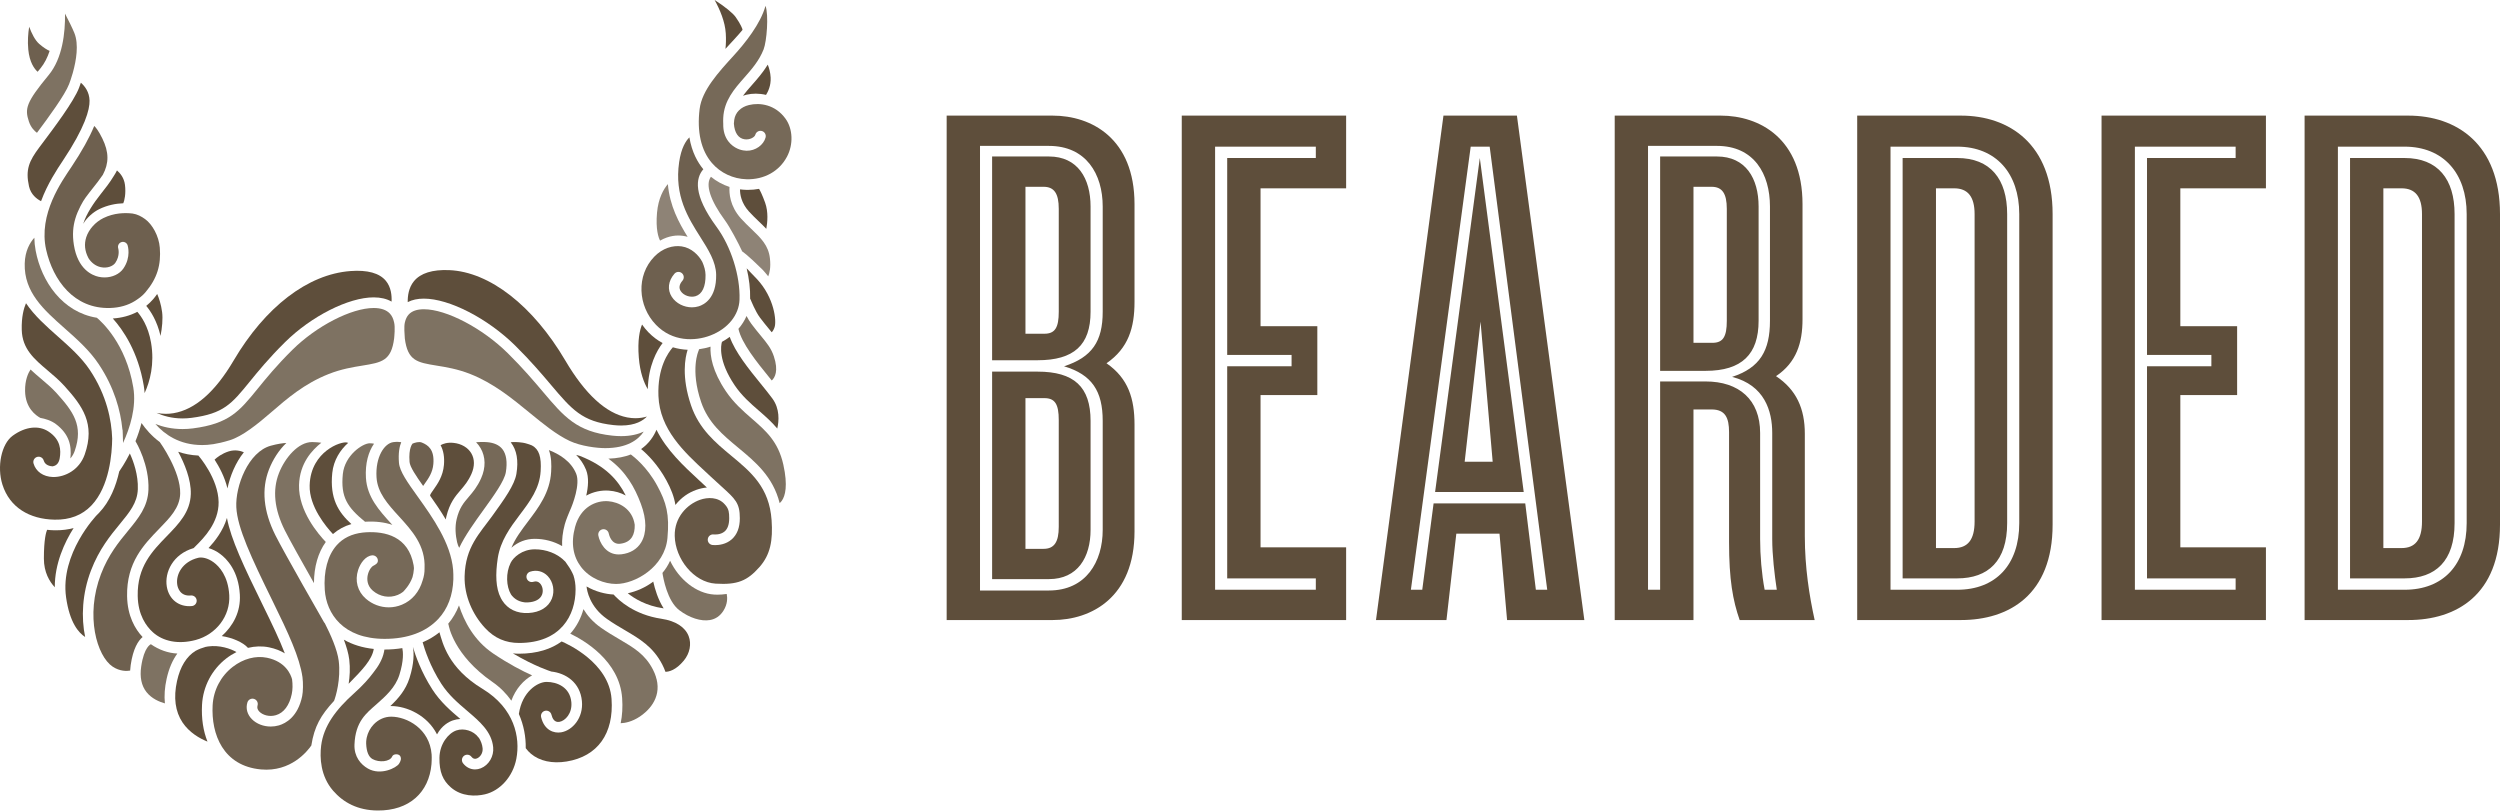 <?xml version="1.0" encoding="UTF-8" standalone="no"?>
<!-- Generator: Adobe Illustrator 16.0.4, SVG Export Plug-In . SVG Version: 6.00 Build 0)  -->

<svg
   xmlns:dc="http://purl.org/dc/elements/1.1/"
   xmlns:cc="http://creativecommons.org/ns#"
   xmlns:rdf="http://www.w3.org/1999/02/22-rdf-syntax-ns#"
   xmlns:svg="http://www.w3.org/2000/svg"
   xmlns="http://www.w3.org/2000/svg"
   xmlns:sodipodi="http://sodipodi.sourceforge.net/DTD/sodipodi-0.dtd"
   xmlns:inkscape="http://www.inkscape.org/namespaces/inkscape"
   version="1.1"
   id="Layer_1"
   x="0px"
   y="0px"
   width="417.27"
   height="135.279"
   viewBox="0 0 417.27 135.279"
   enable-background="new 0 0 500 281"
   xml:space="preserve"
   inkscape:version="0.48.2 r9819"
   sodipodi:docname="bearded-logo.svg"><defs
   id="defs149" /><sodipodi:namedview
   pagecolor="#ffffff"
   bordercolor="#666666"
   borderopacity="1"
   objecttolerance="10"
   gridtolerance="10"
   guidetolerance="10"
   inkscape:pageopacity="0"
   inkscape:pageshadow="2"
   inkscape:window-width="1310"
   inkscape:window-height="714"
   id="namedview147"
   showgrid="false"
   fit-margin-top="0"
   fit-margin-left="0"
   fit-margin-right="0"
   fit-margin-bottom="0"
   inkscape:zoom="0.704"
   inkscape:cx="208.635"
   inkscape:cy="67.640576"
   inkscape:window-x="0"
   inkscape:window-y="0"
   inkscape:window-maximized="0"
   inkscape:current-layer="Layer_1" />
<g
   id="g3"
   inkscape:export-filename="/Users/colin/Downloads/bearded.png"
   inkscape:export-xdpi="107.84"
   inkscape:export-ydpi="107.84"
   transform="translate(-41.365,-72.862)">
	<g
   id="g5">
		<g
   id="g7">
			<g
   id="g9">
				<path
   d="m 217.068,92.159 c 6.451,0 13.657,3.79 13.657,14.785 v 16.31 c 0,4.3 -1.013,7.711 -4.675,10.241 3.662,2.53 4.675,5.943 4.675,10.24 v 17.828 c 0,10.996 -7.206,14.789 -13.657,14.789 H 199.37 V 92.159 h 17.698 z m -0.63,79.262 c 6.194,0 8.978,-4.805 8.978,-10.115 v -18.203 c 0,-4.931 -1.777,-7.714 -6.451,-9.105 4.674,-1.514 6.451,-4.167 6.451,-9.098 v -17.572 c 0,-5.434 -2.784,-10.115 -8.978,-10.115 h -11.502 v 74.209 h 11.502 z M 206.956,132.99 V 98.981 h 9.482 c 4.804,0 6.951,3.667 6.951,8.345 v 17.572 c 0,5.562 -2.777,8.091 -8.849,8.091 h -7.584 z m 7.585,1.899 c 6.072,0 8.849,2.526 8.849,8.214 v 18.203 c 0,4.553 -2.147,8.215 -6.951,8.215 h -9.482 v -34.632 h 7.584 z m 3.539,-27.181 c 0,-2.533 -0.756,-3.668 -2.526,-3.668 h -3.032 v 24.525 h 3.154 c 1.776,0 2.404,-1.012 2.404,-3.667 v -17.19 z m 0,35.266 c 0,-2.654 -0.628,-3.661 -2.404,-3.661 h -3.154 v 25.154 h 3.032 c 1.771,0 2.526,-1.135 2.526,-3.667 v -17.826 z"
   id="path11"
   inkscape:connector-curvature="0"
   style="fill:#5e4e3b" />
				<path
   d="M 238.61,176.352 V 92.159 h 27.435 v 12.135 H 251.76 v 23.009 h 9.478 v 11.5 h -9.478 v 25.414 h 14.285 v 12.135 H 238.61 z m 22.376,-77.117 v -1.896 h -16.812 v 73.957 h 16.812 v -1.898 h -14.792 v -35.4 h 10.746 v -1.891 H 246.194 V 99.235 h 14.792 z"
   id="path13"
   inkscape:connector-curvature="0"
   style="fill:#5e4e3b" />
				<path
   d="m 284.438,161.938 -1.647,14.414 H 271.03 l 11.26,-84.193 h 12.261 l 11.253,84.193 h -12.896 l -1.264,-14.414 h -7.206 z m 15.172,9.358 -9.606,-73.957 h -3.167 l -9.984,73.957 h 1.898 l 1.892,-14.414 h 15.299 l 1.771,14.414 h 1.897 z m -18.716,-16.312 7.464,-55.75 7.328,55.75 h -14.792 z m 9.611,-5.052 -2.026,-23.388 -2.649,23.388 h 4.675 z"
   id="path15"
   inkscape:connector-curvature="0"
   style="fill:#5e4e3b" />
				<path
   d="m 344.246,176.352 h -12.517 c -1.141,-3.285 -1.77,-6.703 -1.77,-13.02 v -18.333 c 0,-2.403 -0.635,-3.795 -2.908,-3.795 h -3.032 v 35.147 H 310.873 V 92.159 h 17.698 c 6.44,0 13.648,3.79 13.648,14.785 v 19.218 c 0,3.92 -1.011,7.207 -4.425,9.483 3.414,2.273 4.81,5.438 4.81,9.606 v 17.068 c 0.001,5.31 0.754,9.988 1.642,14.033 z m -7.082,-13.532 v -17.695 c 0,-3.664 -1.266,-7.967 -6.698,-9.358 4.679,-1.513 6.32,-4.423 6.32,-9.355 v -19.085 c 0,-5.434 -2.651,-10.115 -8.848,-10.115 h -11.505 v 74.084 h 2.021 V 136.53 h 7.591 c 5.558,0 9.1,3.032 9.1,8.595 v 17.695 c 0,2.786 0.256,5.817 0.754,8.476 h 2.028 c -0.384,-2.526 -0.763,-5.817 -0.763,-8.476 z m -18.71,-28.06 V 98.981 h 9.484 c 4.802,0 6.952,3.667 6.952,8.345 v 19.085 c 0,5.566 -2.78,8.348 -8.846,8.348 h -7.59 z m 11.128,-27.052 c 0,-2.533 -0.76,-3.668 -2.53,-3.668 h -3.032 v 26.042 h 3.157 c 1.773,0 2.405,-1.012 2.405,-3.67 v -18.704 z"
   id="path17"
   inkscape:connector-curvature="0"
   style="fill:#5e4e3b" />
				<path
   d="M 368.665,176.352 H 351.346 V 92.159 h 17.319 c 7.967,0 15.297,4.675 15.297,16.431 v 51.832 c 0,11.758 -7.33,15.93 -15.297,15.93 z m -0.631,-79.013 h -11.126 v 73.957 h 11.126 c 6.446,0 10.361,-4.174 10.361,-11.124 V 108.59 c 0.001,-6.826 -3.915,-11.251 -10.361,-11.251 z m -9.105,72.058 V 99.235 h 9.105 c 5.562,0 8.342,3.54 8.342,9.355 v 51.582 c 0,6.318 -3.161,9.226 -8.342,9.226 h -9.105 z m 12.012,-60.807 c 0,-2.908 -1.139,-4.296 -3.41,-4.296 h -3.036 v 60.045 h 3.036 c 2.271,0 3.41,-1.39 3.41,-4.426 V 108.59 z"
   id="path19"
   inkscape:connector-curvature="0"
   style="fill:#5e4e3b" />
				<path
   d="M 392.13,176.352 V 92.159 h 27.437 v 12.135 H 405.28 v 23.009 h 9.479 v 11.5 h -9.479 v 25.414 h 14.287 v 12.135 H 392.13 z m 22.38,-77.117 v -1.896 h -16.814 v 73.957 h 16.814 v -1.898 h -14.792 v -35.4 h 10.743 v -1.891 H 399.718 V 99.235 h 14.792 z"
   id="path21"
   inkscape:connector-curvature="0"
   style="fill:#5e4e3b" />
				<path
   d="M 443.335,176.352 H 426.02 V 92.159 h 17.315 c 7.971,0 15.3,4.675 15.3,16.431 v 51.832 c 0,11.758 -7.329,15.93 -15.3,15.93 z m -0.631,-79.013 h -11.125 v 73.957 h 11.125 c 6.453,0 10.369,-4.174 10.369,-11.124 V 108.59 c 0,-6.826 -3.916,-11.251 -10.369,-11.251 z m -9.099,72.058 V 99.235 h 9.099 c 5.566,0 8.349,3.54 8.349,9.355 v 51.582 c 0,6.318 -3.161,9.226 -8.349,9.226 h -9.099 z m 12.01,-60.807 c 0,-2.908 -1.138,-4.296 -3.414,-4.296 h -3.034 v 60.045 h 3.034 c 2.276,0 3.414,-1.39 3.414,-4.426 V 108.59 z"
   id="path23"
   inkscape:connector-curvature="0"
   style="fill:#5e4e3b" />
			</g>
		</g>
	</g>
	<g
   id="g25">
		<path
   d="m 154.093,157.141 c 0.999,-1.251 2.154,-2.04 3.477,-2.514 0.604,-0.215 1.202,-0.346 1.781,-0.395 -0.181,-0.166 -0.366,-0.339 -0.563,-0.521 -0.282,-0.265 -0.571,-0.531 -0.863,-0.802 -2.452,-2.27 -5.306,-4.913 -6.989,-8.318 -0.447,1.072 -1.224,2.277 -2.565,3.22 1.025,0.86 2.791,2.587 4.234,5.249 0.738,1.36 1.292,2.739 1.488,4.081 z"
   id="path27"
   inkscape:connector-curvature="0"
   style="fill:#5e4e3b" />
		<path
   d="m 108.932,129.351 c 0.476,3.747 2.073,4.008 5.31,4.533 1.561,0.252 3.501,0.566 5.622,1.406 3.882,1.534 6.97,4.064 9.955,6.512 2.242,1.838 4.394,3.6 6.633,4.66 1.896,0.884 4.581,1.2 5.94,1.197 3.632,-0.008 5.479,-1.364 6.417,-2.758 -0.931,0.438 -2.159,0.755 -3.769,0.755 -0.472,0 -0.969,-0.027 -1.479,-0.083 -5.931,-0.643 -8.054,-3.154 -11.573,-7.314 -1.48,-1.748 -3.321,-3.925 -5.848,-6.424 -4.242,-4.195 -10.272,-7.357 -14.028,-7.357 -1.137,0 -1.984,0.29 -2.519,0.863 -0.31,0.334 -0.525,0.779 -0.649,1.326 -0.179,0.681 -0.05,2.065 -0.012,2.684 z"
   id="path29"
   inkscape:connector-curvature="0"
   style="fill:#7e7262" />
		<path
   d="m 142.984,154.75 c 1.03,0.073 1.986,0.36 2.825,0.816 -1.267,-2.525 -3.32,-4.929 -7.688,-6.619 -0.2,-0.048 -0.397,-0.104 -0.594,-0.163 0.675,0.687 1.258,1.507 1.655,2.494 0.51,1.268 0.361,2.885 0.03,4.307 1.205,-0.66 2.539,-0.924 3.772,-0.835 z"
   id="path31"
   inkscape:connector-curvature="0"
   style="fill:#5e4e3b" />
		<path
   d="m 112.111,122.705 c 4.239,0 10.663,3.309 15.274,7.869 2.583,2.555 4.453,4.765 5.955,6.542 3.452,4.08 5.185,6.129 10.411,6.695 0.446,0.05 0.879,0.073 1.288,0.073 2.436,0 3.693,-0.852 4.301,-1.502 -0.523,0.161 -1.166,0.283 -1.916,0.283 -0.428,0 -0.891,-0.038 -1.384,-0.135 -3.548,-0.694 -7.019,-3.885 -10.315,-9.487 -5.398,-9.168 -12.642,-14.811 -19.379,-15.094 -2.804,-0.117 -4.786,0.502 -5.887,1.843 -0.896,1.09 -1.064,2.488 -1.042,3.495 0.743,-0.385 1.644,-0.582 2.694,-0.582 z"
   id="path33"
   inkscape:connector-curvature="0"
   style="fill:#5e4e3b" />
		<path
   d="m 119.601,155.795 c -0.842,0.983 -1.569,1.832 -2.018,3.718 -0.318,1.338 -0.177,2.727 0.073,3.842 0.082,0.359 0.208,0.671 0.349,0.945 0.984,-2.061 2.558,-4.248 4.103,-6.39 1.692,-2.345 3.441,-4.771 3.685,-6.228 0.281,-1.684 0.084,-3.014 -0.567,-3.848 -0.535,-0.686 -1.404,-1.081 -2.581,-1.176 -0.67,-0.053 -1.378,-0.021 -1.817,0.014 0.29,0.297 0.545,0.629 0.755,0.993 0.845,1.464 0.877,3.244 0.089,5.016 -0.644,1.447 -1.402,2.335 -2.071,3.114 z"
   id="path35"
   inkscape:connector-curvature="0"
   style="fill:#766958" />
		<path
   d="m 129.494,159.906 c -1.091,1.443 -2.139,2.833 -2.77,4.381 1.079,-0.962 2.422,-1.49 3.894,-1.49 1.591,0 3.193,0.408 4.572,1.21 l 0,0 c -0.045,-1.064 0.073,-2.279 0.452,-3.666 0.186,-0.685 0.763,-2.065 0.811,-2.169 0.539,-1.146 1.783,-4.499 1.085,-6.231 -0.847,-2.107 -2.857,-3.299 -4.557,-3.956 0.42,1.136 0.447,2.44 0.373,3.651 -0.21,3.439 -2.065,5.895 -3.86,8.27 z"
   id="path37"
   inkscape:connector-curvature="0"
   style="fill:#6e604f" />
		<path
   d="m 60.194,126.019 c 1.717,1.912 4.221,5.55 5.166,11.216 0.069,0.412 0.114,0.826 0.142,1.237 0.883,-1.933 1.686,-4.836 1.075,-8.416 -0.475,-2.781 -1.66,-4.435 -2.293,-5.149 -1.215,0.641 -2.591,1.015 -4.09,1.112 z"
   id="path39"
   inkscape:connector-curvature="0"
   style="fill:#5e4e3b" />
		<path
   d="m 66.999,122.72 c -0.376,0.442 -0.786,0.84 -1.226,1.196 0.74,0.885 1.81,2.512 2.385,5.014 0.267,-1.347 0.411,-2.836 0.265,-3.973 -0.164,-1.272 -0.518,-2.325 -0.822,-3.031 -0.188,0.271 -0.385,0.539 -0.602,0.794 z"
   id="path41"
   inkscape:connector-curvature="0"
   style="fill:#5e4e3b" />
		<path
   d="m 79.539,148.202 c -1.159,0.369 -1.963,1.004 -2.359,1.374 0.775,1.193 1.69,2.894 2.15,4.807 0.438,-2.094 1.354,-4.313 2.738,-6.035 -0.473,-0.207 -1.424,-0.498 -2.529,-0.146 z"
   id="path43"
   inkscape:connector-curvature="0"
   style="fill:#5e4e3b" />
		<path
   d="m 113.734,154.572 c -0.234,0.331 -0.553,0.781 -0.582,0.955 0.011,0.034 0.013,0.068 0.02,0.101 0.85,1.199 1.758,2.521 2.594,3.936 0.026,-0.154 0.056,-0.308 0.094,-0.461 0.548,-2.303 1.488,-3.4 2.396,-4.46 0.647,-0.756 1.259,-1.469 1.796,-2.682 0.552,-1.238 0.549,-2.451 -0.003,-3.407 -0.57,-0.986 -1.657,-1.633 -2.984,-1.772 -1.051,-0.11 -1.753,0.148 -2.163,0.387 0.481,0.886 0.671,1.981 0.562,3.284 -0.159,1.895 -1.068,3.18 -1.73,4.119 z"
   id="path45"
   inkscape:connector-curvature="0"
   style="fill:#5e4e3b" />
		<path
   d="m 82.752,180.996 c 1.177,-0.285 2.376,-0.325 3.524,-0.088 1.063,0.219 1.927,0.577 2.631,1.007 -0.864,-2.247 -2.125,-4.883 -3.667,-8.022 -3.201,-6.518 -5.333,-11.037 -5.995,-14.584 -0.653,2.175 -2.016,3.891 -3.074,5.029 0.657,0.191 1.319,0.518 1.933,0.975 1.133,0.838 3.067,2.838 3.293,6.786 0.167,2.897 -1.145,5.248 -3.019,6.929 1.742,0.266 3.545,1.026 4.374,1.968 z"
   id="path47"
   inkscape:connector-curvature="0"
   style="fill:#5e4e3b" />
		<path
   d="m 73.333,142.604 c 5.361,-0.695 6.712,-2.354 9.668,-5.987 1.431,-1.757 3.21,-3.945 5.933,-6.639 4.383,-4.336 10.607,-7.483 14.797,-7.483 1.181,0 2.179,0.241 2.99,0.706 0.051,-1.019 -0.081,-2.408 -0.947,-3.459 -1.073,-1.302 -3.066,-1.854 -5.924,-1.639 -7.114,0.535 -14.219,5.981 -19.495,14.941 -3.08,5.235 -6.454,8.189 -10.028,8.783 -0.451,0.074 -0.884,0.106 -1.292,0.106 -0.558,0 -1.072,-0.062 -1.544,-0.159 1.097,0.497 2.559,0.929 4.339,0.929 0.496,-0.001 1,-0.034 1.503,-0.099 z"
   id="path49"
   inkscape:connector-curvature="0"
   style="fill:#5e4e3b" />
		<path
   d="m 75.101,147.145 c 1.055,0 2.418,-0.134 4.582,-0.795 2.163,-0.664 4.666,-2.697 7.034,-4.747 2.552,-2.207 5.445,-4.709 9.502,-6.312 2.12,-0.84 4.061,-1.154 5.62,-1.406 3.238,-0.525 4.835,-0.786 5.31,-4.533 0.023,-0.259 0.203,-1.901 -0.008,-2.692 -0.127,-0.601 -0.359,-1.09 -0.701,-1.456 -0.576,-0.62 -1.488,-0.934 -2.708,-0.934 -3.708,0 -9.534,2.997 -13.551,6.969 -2.654,2.625 -4.401,4.771 -5.804,6.498 -3.064,3.766 -4.753,5.84 -10.816,6.627 -0.579,0.075 -1.16,0.111 -1.729,0.111 -1.799,0 -3.319,-0.37 -4.529,-0.848 1.496,1.711 3.98,3.518 7.798,3.518 z"
   id="path51"
   inkscape:connector-curvature="0"
   style="fill:#7e7262" />
		<path
   d="m 69.202,162.356 c -2.43,2.503 -4.942,5.089 -4.853,9.975 0.057,3.181 1.417,5.061 2.548,6.074 1.676,1.504 4.224,2.048 7.114,1.279 3.435,-0.915 5.817,-4.021 5.619,-7.484 -0.187,-3.228 -1.696,-4.81 -2.581,-5.465 -1.047,-0.778 -2.029,-0.907 -2.599,-0.771 -2.653,0.643 -3.781,2.807 -3.495,4.52 0.077,0.458 0.464,1.943 2.271,1.769 0.486,-0.046 0.92,0.312 0.965,0.799 0.047,0.487 -0.311,0.921 -0.797,0.966 -2.144,0.207 -3.829,-1.098 -4.188,-3.239 -0.405,-2.421 1.04,-5.433 4.482,-6.436 0.101,-0.107 0.228,-0.235 0.378,-0.384 1.245,-1.24 3.836,-3.821 3.787,-7.297 -0.057,-3.936 -3.291,-7.661 -3.325,-7.701 -0.017,-0.018 -0.03,-0.04 -0.045,-0.062 -1.25,-0.058 -2.373,-0.286 -3.378,-0.636 1.041,1.937 2.18,4.634 2.105,7.062 -0.091,2.998 -1.994,4.958 -4.008,7.031 z"
   id="path53"
   inkscape:connector-curvature="0"
   style="fill:#5e4e3b" />
		<path
   d="m 159.945,128.852 c 2.907,-1.117 4.766,-3.411 4.853,-5.983 0.134,-3.962 -1.412,-8.848 -3.846,-12.158 -3.936,-5.351 -3.467,-8.153 -2.194,-9.599 -0.94,-1.128 -1.916,-2.843 -2.327,-5.322 -0.606,0.589 -1.367,1.778 -1.713,4.144 -0.819,5.618 1.499,9.277 3.545,12.506 1.336,2.111 2.599,4.105 2.634,6.279 0.064,3.935 -2.021,4.999 -2.921,5.273 -0.364,0.112 -0.744,0.166 -1.123,0.166 -1.324,0 -2.646,-0.652 -3.354,-1.741 -0.783,-1.205 -0.619,-2.649 0.436,-3.869 0.32,-0.369 0.881,-0.408 1.25,-0.088 0.37,0.32 0.41,0.879 0.09,1.249 -0.54,0.622 -0.637,1.208 -0.29,1.742 0.48,0.738 1.59,1.116 2.474,0.847 1.105,-0.338 1.697,-1.599 1.665,-3.55 -0.01,-0.714 -0.214,-1.433 -0.541,-2.176 -0.009,-0.018 -0.022,-0.032 -0.031,-0.048 -0.539,-1.024 -1.76,-2.304 -3.429,-2.541 -1.452,-0.207 -3.172,0.289 -4.561,1.727 -3.013,3.125 -2.763,8.203 0.288,11.364 2.738,2.837 6.493,2.778 9.095,1.778 z"
   id="path55"
   inkscape:connector-curvature="0"
   style="fill:#6e604f" />
		<path
   d="m 155.372,112.227 c 0.264,0.038 0.519,0.095 0.766,0.166 -1.466,-2.365 -2.985,-5.162 -3.301,-8.805 -0.71,0.836 -1.593,2.339 -1.81,4.777 -0.247,2.807 0.25,4.161 0.509,4.657 1.495,-0.854 2.845,-0.937 3.836,-0.795 z"
   id="path57"
   inkscape:connector-curvature="0"
   style="fill:#8e8376" />
		<path
   d="m 151.96,130.119 c -0.836,-0.448 -1.641,-1.043 -2.388,-1.816 -0.389,-0.403 -0.733,-0.83 -1.042,-1.274 -0.374,0.891 -0.778,2.575 -0.542,5.513 0.2,2.504 0.853,4.19 1.497,5.281 0.105,-3.953 1.509,-6.446 2.475,-7.704 z"
   id="path59"
   inkscape:connector-curvature="0"
   style="fill:#5e4e3b" />
		<path
   d="m 165.375,88.843 c 0.187,-0.066 0.381,-0.123 0.581,-0.172 0.972,-0.237 2.111,-0.244 3.268,0.029 0.321,-0.508 0.839,-1.547 0.769,-2.895 -0.045,-0.854 -0.253,-1.588 -0.481,-2.153 -0.79,1.291 -1.735,2.374 -2.607,3.362 -0.551,0.626 -1.077,1.221 -1.53,1.829 z"
   id="path61"
   inkscape:connector-curvature="0"
   style="fill:#5e4e3b" />
		<path
   d="m 151.047,153.903 c -1.684,-3.105 -3.885,-4.817 -4.39,-5.187 -1.02,0.396 -2.256,0.652 -3.747,0.701 2.936,2.13 4.401,4.811 5.428,7.554 0.974,2.595 0.989,4.879 0.041,6.434 -0.681,1.118 -1.821,1.801 -3.298,1.975 -0.155,0.019 -0.304,0.025 -0.448,0.025 -2.198,0 -3.184,-2.021 -3.402,-3.16 -0.091,-0.481 0.222,-0.945 0.704,-1.038 0.482,-0.093 0.946,0.224 1.037,0.705 0.039,0.188 0.424,1.881 1.902,1.708 0.929,-0.111 1.6,-0.493 1.993,-1.138 0.317,-0.521 0.461,-1.216 0.438,-2.027 -0.384,-2.724 -2.707,-3.813 -4.447,-3.938 -1.963,-0.137 -4.583,0.901 -5.508,4.291 -0.746,2.743 -0.301,4.983 1.002,6.692 1.486,1.945 3.928,2.83 5.85,2.83 3.163,0 8.12,-2.824 8.563,-7.655 0.366,-3.98 -0.182,-5.939 -1.718,-8.772 z"
   id="path63"
   inkscape:connector-curvature="0"
   style="fill:#7e7262" />
		<path
   d="m 162.45,81.019 c 0.042,-0.046 0.084,-0.092 0.126,-0.139 0.89,-0.973 1.977,-2.109 2.723,-3.031 0.013,-0.152 -0.312,-0.949 -1.126,-2.112 -0.493,-0.705 -1.798,-1.758 -3.532,-2.875 0.891,1.612 1.741,3.621 1.863,5.568 0.061,0.975 0.029,1.835 -0.054,2.589 z"
   id="path65"
   inkscape:connector-curvature="0"
   style="fill:#5e4e3b" />
		<path
   d="m 165.094,78.009 c 0,0 -0.002,0.005 -0.005,0.013 0.003,-0.004 0.005,-0.008 0.009,-0.012 l -0.004,-0.001 z"
   id="path67"
   inkscape:connector-curvature="0"
   style="fill:#5e4e3b" />
		<path
   d="m 152.046,174.391 c 0.031,0.005 0.06,0.011 0.09,0.014 -0.948,-1.478 -1.47,-3.254 -1.738,-4.469 -1.31,0.992 -2.821,1.637 -4.252,1.948 1.14,0.914 3.083,2.089 5.9,2.507 z"
   id="path69"
   inkscape:connector-curvature="0"
   style="fill:#5e4e3b" />
		<path
   d="m 95.839,148.098 c -1.23,0.975 -2.713,2.77 -2.791,5.789 -0.091,3.527 2.764,6.92 3.889,8.114 0.875,-0.767 1.902,-1.324 3.077,-1.668 -2.183,-1.993 -3.624,-4.253 -3.19,-8.533 0.219,-2.145 1.349,-3.861 2.66,-5.023 -0.087,-0.023 -0.181,-0.048 -0.292,-0.07 -0.37,-0.076 -1.865,0.213 -3.353,1.391 z"
   id="path71"
   inkscape:connector-curvature="0"
   style="fill:#5e4e3b" />
		<path
   d="m 103.078,146.849 c -1.177,0 -4.17,1.99 -4.49,5.131 -0.393,3.857 0.773,5.575 3.704,7.966 0.025,-0.002 0.048,-0.004 0.073,-0.006 1.682,-0.096 3.187,0.088 4.488,0.529 -0.069,-0.076 -0.137,-0.151 -0.207,-0.227 -1.972,-2.162 -4.01,-4.396 -4.204,-7.62 -0.146,-2.44 0.431,-4.373 1.349,-5.7 -0.181,-0.043 -0.414,-0.073 -0.713,-0.073 z"
   id="path73"
   inkscape:connector-curvature="0"
   style="fill:#7e7262" />
		<path
   d="m 109.722,149.966 c 0.065,0.822 1.082,2.335 2.27,4.006 0.093,-0.14 0.194,-0.281 0.294,-0.424 0.606,-0.857 1.293,-1.829 1.41,-3.242 0.2,-2.396 -0.864,-3.156 -1.932,-3.584 -0.468,-0.187 -1.139,0.011 -1.595,0.203 l 0.013,0.018 c 0,0 0.019,-0.011 0.047,-0.036 -0.006,0.007 -0.699,0.662 -0.507,3.059 z"
   id="path75"
   inkscape:connector-curvature="0"
   style="fill:#6e604f" />
		<path
   d="m 93.446,146.645 c -2.293,0 -4.513,2.608 -5.525,5.197 -1.103,2.819 -0.774,6.027 0.98,9.535 0.759,1.521 2.956,5.439 4.865,8.813 0.011,-2.729 0.698,-5.11 1.976,-6.871 -1.224,-1.275 -4.576,-5.167 -4.467,-9.477 0.097,-3.685 2.2,-5.873 3.722,-7.084 -0.324,-0.048 -1.011,-0.107 -1.518,-0.114 -0.011,0.001 -0.022,0.001 -0.033,0.001 z"
   id="path77"
   inkscape:connector-curvature="0"
   style="fill:#7e7262" />
		<path
   d="m 130.179,185.588 c -1.622,-0.728 -3.886,-1.894 -6.484,-3.644 -3.229,-2.175 -4.879,-5.412 -5.721,-8.033 -0.435,1.128 -1.035,2.152 -1.798,3.058 0.033,0.074 0.061,0.152 0.072,0.234 0.012,0.079 0.814,4.995 7.307,9.48 1.298,0.898 2.341,1.967 3.161,3.13 0,0 -10e-4,0 -0.003,-0.003 0.747,-2.029 2.075,-3.449 3.466,-4.222 z"
   id="path79"
   inkscape:connector-curvature="0"
   style="fill:#7e7262" />
		<path
   d="m 114.504,176.187 c 1.586,-1.688 2.447,-3.965 2.53,-6.639 0.004,-0.559 0.004,-1.084 -0.039,-1.579 -0.374,-4.467 -3.449,-8.772 -5.929,-12.243 -1.676,-2.34 -2.996,-4.188 -3.11,-5.618 -0.133,-1.643 0.088,-2.73 0.379,-3.442 -0.336,-0.056 -0.773,-0.08 -1.316,-0.01 -1.509,0.195 -3.011,2.491 -2.81,5.859 0.156,2.599 1.899,4.509 3.745,6.533 2.187,2.395 4.445,4.871 4.274,8.673 0.017,0.723 -0.113,1.399 -0.32,2.009 -0.549,1.915 -1.756,3.354 -3.462,4.063 -0.71,0.296 -1.456,0.44 -2.197,0.44 -1.369,0 -2.723,-0.493 -3.814,-1.438 -1.391,-1.206 -1.875,-3.002 -1.293,-4.803 0.369,-1.142 1.232,-2.337 2.333,-2.436 0.488,-0.042 0.918,0.316 0.961,0.805 0.044,0.485 -0.316,0.707 -0.803,0.96 -0.149,0.049 -0.686,0.596 -0.888,1.526 -0.126,0.589 -0.185,1.711 0.851,2.606 1.172,1.015 2.771,1.284 4.171,0.703 0.323,-0.136 0.618,-0.31 0.888,-0.521 0.025,-0.032 0.05,-0.064 0.08,-0.092 0.013,-0.012 1.012,-0.989 1.483,-2.354 0.118,-0.423 0.199,-0.877 0.231,-1.36 0.005,-0.059 0.003,-0.115 0.005,-0.174 -0.007,-0.145 -0.022,-0.288 -0.048,-0.436 -0.861,-4.881 -4.795,-5.689 -7.942,-5.513 -0.058,0.004 -0.385,0.031 -0.541,0.047 -1.837,0.208 -3.307,0.922 -4.374,2.131 -1.487,1.686 -2.189,4.331 -1.975,7.449 0.271,3.945 3.041,8.162 10.004,8.162 3.806,0.003 6.891,-1.141 8.926,-3.308 z"
   id="path81"
   inkscape:connector-curvature="0"
   style="fill:#766958" />
		<path
   d="m 99.809,186.73 c 1.946,-1.985 3.647,-3.728 3.942,-5.556 -1.89,-0.201 -3.57,-0.722 -4.994,-1.543 0.435,1.146 0.778,2.301 0.902,3.316 0.177,1.456 0.087,2.849 -0.102,4.043 0.085,-0.088 0.169,-0.174 0.252,-0.26 z"
   id="path83"
   inkscape:connector-curvature="0"
   style="fill:#5e4e3b" />
		<path
   d="m 50.699,161.373 c -0.087,0 -0.174,0 -0.263,-0.002 -0.411,-0.008 -0.814,-0.037 -1.211,-0.08 -0.164,0.382 -0.536,1.597 -0.536,4.799 0,2.3 0.948,3.852 1.819,4.791 -0.009,-3.965 1.618,-7.472 3.146,-9.888 -0.917,0.253 -1.903,0.38 -2.955,0.38 z"
   id="path85"
   inkscape:connector-curvature="0"
   style="fill:#5e4e3b" />
		<path
   d="m 163.453,148.954 c -2.656,-2.205 -5.403,-4.485 -6.741,-8.415 -1.637,-4.807 -0.99,-8.016 -0.575,-9.297 -0.817,-0.035 -1.646,-0.167 -2.466,-0.415 -0.775,0.863 -2.588,3.405 -2.408,8.125 0.214,5.578 4.28,9.339 7.866,12.656 0.295,0.272 0.585,0.542 0.87,0.809 0.668,0.628 1.238,1.14 1.739,1.594 2.389,2.161 3.11,2.813 3.11,5.353 0,1.554 -0.459,2.74 -1.365,3.53 -0.946,0.825 -2.121,0.954 -2.76,0.954 -0.268,0 -0.441,-0.024 -0.464,-0.026 -0.484,-0.066 -0.824,-0.515 -0.756,-0.997 0.066,-0.487 0.512,-0.825 0.999,-0.759 0.004,-0.002 1.098,0.126 1.827,-0.517 0.496,-0.438 0.746,-1.173 0.746,-2.186 0,-0.965 -0.074,-1.465 -0.519,-2.061 -0.106,-0.106 -0.146,-0.171 -0.229,-0.268 -1.082,-1.235 -2.836,-1.212 -4.158,-0.739 -2.13,0.763 -4.251,2.915 -4.188,6.013 0.08,3.849 3.177,7.736 6.824,7.968 3.676,0.23 5.294,-0.488 7.307,-2.752 1.85,-2.081 2.271,-4.467 2.039,-7.838 -0.376,-5.488 -3.447,-8.035 -6.698,-10.732 z"
   id="path87"
   inkscape:connector-curvature="0"
   style="fill:#665745" />
		<path
   d="m 166.853,142.733 c -1.488,-1.293 -3.025,-2.632 -4.341,-4.58 -2.256,-3.348 -2.636,-5.886 -2.554,-7.431 -0.604,0.19 -1.247,0.338 -1.917,0.429 -0.014,0.083 -0.035,0.17 -0.075,0.252 -0.027,0.055 -1.431,3.121 0.424,8.565 1.176,3.457 3.614,5.479 6.194,7.622 2.858,2.371 5.798,4.811 6.911,9.247 0.125,-0.104 0.255,-0.237 0.379,-0.42 0.542,-0.784 1.021,-2.466 0.236,-6.003 -0.855,-3.852 -2.895,-5.625 -5.257,-7.681 z"
   id="path89"
   inkscape:connector-curvature="0"
   style="fill:#7e7262" />
		<path
   d="m 161.123,172.118 c -0.188,0 -0.372,-0.005 -0.55,-0.018 -3.022,-0.183 -5.896,-2.558 -7.361,-5.644 -0.338,0.754 -0.772,1.429 -1.278,2.029 0.123,0.839 0.792,4.688 2.808,6.224 1.675,1.276 3.64,1.906 5.13,1.641 0.935,-0.165 1.686,-0.682 2.23,-1.537 0.726,-1.134 0.682,-2.199 0.56,-2.814 -0.537,0.079 -1.056,0.119 -1.539,0.119 z"
   id="path91"
   inkscape:connector-curvature="0"
   style="fill:#7e7262" />
		<path
   d="m 168.361,136.939 c -2.028,-2.496 -4.282,-5.281 -5.198,-7.852 -0.403,0.302 -0.834,0.583 -1.298,0.833 -0.178,0.605 -0.653,3.133 2.118,7.242 1.184,1.757 2.632,3.018 4.033,4.234 1.057,0.92 2.128,1.853 3.081,2.993 0.291,-1.273 0.443,-3.29 -0.812,-5.006 -0.529,-0.724 -1.206,-1.558 -1.924,-2.444 z"
   id="path93"
   inkscape:connector-curvature="0"
   style="fill:#5e4e3b" />
		<path
   d="m 135.108,179.925 c -1.721,1.25 -4.052,2.045 -7.12,2.045 -0.345,0 -0.686,-0.018 -1.024,-0.055 3.717,2.195 6.314,2.994 6.345,3.005 0.022,0.005 0.042,0.018 0.062,0.026 2.446,0.268 4.821,1.821 5.12,4.922 0.274,2.822 -1.583,4.908 -3.46,5.224 -1.213,0.205 -2.819,-0.335 -3.347,-2.526 -0.115,-0.476 0.176,-0.954 0.653,-1.068 0.476,-0.112 0.955,0.179 1.069,0.652 0.15,0.622 0.503,1.337 1.331,1.193 0.953,-0.157 2.175,-1.396 1.99,-3.306 -0.241,-2.481 -2.378,-3.36 -4.134,-3.36 -1.469,0 -4.078,1.592 -4.626,5.351 0.831,1.884 1.184,3.873 1.147,5.71 0.25,0.339 0.535,0.646 0.857,0.919 1.455,1.235 3.576,1.695 5.976,1.303 5.173,-0.85 7.904,-4.662 7.49,-10.458 -0.432,-6.045 -7.415,-9.191 -8.329,-9.577 z"
   id="path95"
   inkscape:connector-curvature="0"
   style="fill:#5e4e3b" />
		<path
   d="m 151.787,176.144 c -4.626,-0.688 -7.19,-3.133 -8.008,-4.052 -1.346,-0.068 -3.005,-0.469 -4.514,-1.346 0.06,0.635 0.489,3.382 3.424,5.435 1.022,0.718 2.012,1.298 2.968,1.859 2.425,1.424 4.717,2.767 6.248,5.738 0.21,0.405 0.385,0.812 0.529,1.215 0.584,-0.009 1.74,-0.269 3.063,-1.868 1.003,-1.213 1.313,-2.777 0.812,-4.084 -0.584,-1.52 -2.19,-2.55 -4.522,-2.897 z"
   id="path97"
   inkscape:connector-curvature="0"
   style="fill:#5e4e3b" />
		<path
   d="m 150.852,185.849 c -0.125,-0.403 -0.295,-0.822 -0.521,-1.259 -1.298,-2.514 -3.183,-3.618 -5.569,-5.021 -0.988,-0.578 -2.007,-1.178 -3.088,-1.935 -1.378,-0.964 -2.304,-2.066 -2.925,-3.104 -0.408,1.479 -1.124,2.897 -2.202,4.099 2.297,1.103 8.216,4.53 8.659,10.749 0.108,1.511 0.02,2.913 -0.247,4.195 0.736,-0.026 1.891,-0.239 3.199,-1.11 1.213,-0.81 3.641,-2.903 2.792,-6.27 -0.056,-0.107 -0.091,-0.224 -0.098,-0.344 z"
   id="path99"
   inkscape:connector-curvature="0"
   style="fill:#7e7262" />
		<path
   d="m 166.771,111.078 c -0.568,-0.545 -1.156,-1.108 -1.739,-1.756 -1.859,-2.065 -1.979,-4.228 -1.906,-5.258 -1.13,-0.371 -2.184,-0.946 -3.102,-1.697 -0.967,1.294 -0.129,3.916 2.354,7.293 0.803,1.09 2.223,3.765 2.819,5.067 0.05,0.038 -0.042,0.01 0,0.06 0.017,0.021 0.774,0.446 3.484,3.126 0.196,0.193 0.739,0.869 0.908,1.074 0.231,-0.564 0.447,-1.517 0.282,-2.997 -0.24,-2.173 -1.501,-3.382 -3.1,-4.912 z"
   id="path101"
   inkscape:connector-curvature="0"
   style="fill:#8e8376" />
		<path
   d="m 172.48,92.68 c -1.714,-2.377 -4.29,-2.729 -6.106,-2.288 -1.379,0.336 -2.274,1.235 -2.458,2.469 -0.032,0.222 -0.052,0.433 -0.06,0.635 0.104,1.51 0.727,2.447 1.765,2.61 0.897,0.141 1.708,-0.352 1.814,-0.754 0.127,-0.472 0.614,-0.753 1.087,-0.625 0.473,0.127 0.752,0.614 0.625,1.086 -0.333,1.236 -1.665,2.237 -3.189,2.208 -0.217,-0.008 -0.405,-0.037 -0.568,-0.061 -0.154,-0.022 -1.528,-0.253 -2.476,-1.526 -0.577,-0.775 -0.856,-1.742 -0.834,-2.886 -0.017,-0.313 -0.019,-0.65 -0.001,-1.011 0.142,-2.889 1.846,-4.824 3.494,-6.695 1.225,-1.39 2.491,-2.827 3.242,-4.731 0.52,-1.314 0.882,-5.732 0.319,-7.276 -0.81,2.993 -3.458,6.277 -5.251,8.241 -2.633,2.882 -5.355,5.863 -5.743,8.964 -0.474,3.792 0.234,6.912 2.047,9.023 1.43,1.665 3.533,2.655 5.772,2.717 2.944,0.082 5.471,-1.328 6.762,-3.768 1.087,-2.051 0.98,-4.64 -0.241,-6.332 z"
   id="path103"
   inkscape:connector-curvature="0"
   style="fill:#766958" />
		<path
   d="m 167.998,109.798 c 0.436,0.417 0.865,0.83 1.269,1.259 0.194,-1.059 0.364,-2.823 -0.199,-4.373 -0.476,-1.31 -0.814,-1.977 -1.009,-2.301 -0.599,0.112 -1.218,0.171 -1.854,0.171 -0.098,0 -0.195,-0.001 -0.293,-0.004 -0.347,-0.01 -0.692,-0.038 -1.033,-0.083 -0.009,0.797 0.189,2.245 1.468,3.668 0.541,0.6 1.106,1.14 1.651,1.663 z"
   id="path105"
   inkscape:connector-curvature="0"
   style="fill:#5e4e3b" />
		<path
   d="m 168.333,128.875 c -0.458,-0.555 -0.977,-1.183 -1.553,-1.953 -0.289,-0.386 -0.568,-0.854 -0.814,-1.317 -0.328,0.767 -0.782,1.485 -1.351,2.139 0.527,2.414 3.064,5.546 5.12,8.08 0.15,0.183 0.295,0.364 0.441,0.544 0.52,-0.47 1.165,-1.582 0.354,-4.02 -0.454,-1.36 -1.147,-2.201 -2.197,-3.473 z"
   id="path107"
   inkscape:connector-curvature="0"
   style="fill:#7e7262" />
		<path
   d="m 121.892,187.83 c -5.74,-3.482 -6.638,-7.619 -7.178,-9.435 -0.83,0.669 -1.77,1.229 -2.807,1.668 0.329,1.175 1.245,4.014 3.11,6.912 1.214,1.886 2.809,3.244 4.35,4.557 2.088,1.777 4.06,3.459 4.312,6.05 0.147,1.508 -0.722,2.988 -2.065,3.517 -0.322,0.127 -0.646,0.187 -0.964,0.187 -0.766,0 -1.485,-0.358 -2.002,-1.031 -0.298,-0.392 -0.224,-0.945 0.164,-1.244 0.389,-0.297 0.946,-0.224 1.244,0.166 0.251,0.325 0.547,0.417 0.909,0.274 0.52,-0.206 1.031,-0.869 0.951,-1.697 -0.06,-0.617 -0.269,-1.171 -0.591,-1.699 -0.045,-0.041 -0.088,-0.088 -0.127,-0.14 -0.795,-1.077 -2.408,-1.574 -3.671,-1.135 -1.348,0.471 -2.788,2.25 -2.816,4.579 -0.029,2.325 0.549,3.748 1.921,4.938 1.784,1.547 4.141,1.5 5.671,1.144 2.51,-0.585 4.673,-2.927 5.246,-5.941 0.676,-3.555 -0.305,-8.422 -5.657,-11.67 z"
   id="path109"
   inkscape:connector-curvature="0"
   style="fill:#5e4e3b" />
		<path
   d="m 165.989,117.646 c 0.411,1.719 0.616,3.451 0.582,5.078 0.038,0.056 0.072,0.114 0.097,0.178 0.008,0.021 0.758,1.926 1.53,2.957 0.552,0.736 1.056,1.349 1.502,1.887 0.161,0.197 0.317,0.387 0.469,0.573 0.148,-0.144 0.333,-0.4 0.482,-0.852 0.345,-1.028 -0.031,-4.879 -2.923,-8.005 -0.645,-0.696 -1.209,-1.227 -1.739,-1.816 z"
   id="path111"
   inkscape:connector-curvature="0"
   style="fill:#5e4e3b" />
		<path
   d="m 64.37,154.532 c 0.094,-2.402 -0.733,-4.676 -1.332,-5.984 -0.823,1.622 -1.579,2.729 -1.77,3 -0.535,2.403 -1.528,4.981 -3.357,6.898 -0.121,0.129 -0.246,0.252 -0.372,0.373 -0.005,0.004 -0.006,0.007 -0.012,0.012 -0.061,0.063 -6.166,6.438 -5.13,13.745 0.597,4.214 2.098,5.918 3.18,6.606 -0.678,-3.253 -0.505,-7.234 0.98,-11.117 1.351,-3.532 3.262,-5.854 4.796,-7.719 1.637,-1.99 2.93,-3.56 3.017,-5.814 z"
   id="path113"
   inkscape:connector-curvature="0"
   style="fill:#5e4e3b" />
		<path
   d="m 51.832,99.716 c 3.758,-5.637 4.511,-8.577 4.48,-10.05 -0.028,-1.457 -0.801,-2.434 -1.45,-3.001 -0.109,0.325 -0.213,0.612 -0.303,0.852 -0.852,2.251 -4.2,6.706 -6.201,9.367 l -0.392,0.521 c -1.75,2.332 -2.38,3.759 -1.759,6.562 0.305,1.368 1.294,2.107 2.011,2.473 1.082,-2.925 2.685,-5.332 3.614,-6.724 z"
   id="path115"
   inkscape:connector-curvature="0"
   style="fill:#5e4e3b" />
		<path
   d="m 52.161,127.663 c 2.036,1.8 4.139,3.664 5.685,5.983 2.617,3.931 3.633,7.748 3.941,10.824 0.025,0.073 0.043,0.146 0.048,0.224 0.003,0.059 0.021,0.325 0.028,0.751 0.027,0.475 0.038,0.931 0.037,1.359 1.159,-2.528 2.261,-5.985 1.712,-9.279 -1.222,-7.331 -5.337,-11.015 -6.081,-11.627 -5.747,-0.924 -9.24,-6.041 -10.216,-11.2 -0.138,-0.727 -0.206,-1.448 -0.219,-2.161 -0.753,0.84 -1.549,2.217 -1.606,4.304 -0.133,4.797 3.172,7.723 6.671,10.822 z"
   id="path117"
   inkscape:connector-curvature="0"
   style="fill:#7e7262" />
		<path
   d="m 118.195,192.862 c -1.558,-1.327 -3.318,-2.83 -4.668,-4.928 -1.861,-2.893 -2.83,-5.682 -3.244,-7.099 0.181,0.987 0.228,2.679 -0.567,5.197 -0.629,2.001 -1.897,3.447 -3.206,4.678 0.049,-0.002 0.1,-0.002 0.149,-0.002 2.561,0 6.031,1.521 7.647,4.729 0.82,-1.499 1.977,-2.103 2.636,-2.331 0.404,-0.139 0.826,-0.217 1.253,-0.244 z"
   id="path119"
   inkscape:connector-curvature="0"
   style="fill:#5e4e3b" />
		<path
   d="m 47.534,95.029 c 1.878,-2.508 4.681,-6.328 5.367,-8.139 0.141,-0.371 0.364,-0.999 0.585,-1.771 0.012,-0.077 0.031,-0.154 0.064,-0.228 0.529,-1.918 0.999,-4.609 0.227,-6.519 -0.329,-0.813 -0.936,-2.038 -1.559,-3.235 0.044,3.196 -0.414,7.453 -2.733,10.26 -3.779,4.571 -4.01,5.609 -3.3,7.738 0.338,1.013 0.933,1.594 1.349,1.894 z"
   id="path121"
   inkscape:connector-curvature="0"
   style="fill:#7e7262" />
		<path
   d="m 56.628,157.226 c 3.027,-3.178 3.438,-8.708 3.461,-11.168 -0.102,-3.037 -0.892,-7.183 -3.72,-11.429 -1.416,-2.128 -3.433,-3.912 -5.383,-5.639 -1.923,-1.704 -3.882,-3.438 -5.282,-5.521 -0.371,0.858 -0.764,2.287 -0.709,4.44 0.08,3.192 2.065,4.872 4.364,6.817 0.933,0.788 1.896,1.603 2.756,2.553 3.022,3.345 5.19,6.31 3.389,11.445 -0.911,2.597 -3.298,3.755 -5.188,3.755 -0.045,0 -0.091,0 -0.135,-0.002 -1.601,-0.049 -2.834,-0.913 -3.22,-2.26 -0.134,-0.47 0.138,-0.96 0.609,-1.095 0.469,-0.135 0.961,0.14 1.095,0.609 0.227,0.793 1.065,0.944 1.491,0.97 0.045,-0.017 0.091,-0.034 0.141,-0.044 0.584,-0.133 0.919,-0.619 1.036,-1.321 0.222,-1.335 0.185,-3.103 -1.887,-4.458 -1.58,-1.034 -3.802,-0.871 -5.976,0.719 -1.862,1.36 -2.651,5.136 -1.701,8.144 1.199,3.795 4.488,5.775 8.702,5.857 2.544,0.053 4.609,-0.747 6.157,-2.372 z"
   id="path123"
   inkscape:connector-curvature="0"
   style="fill:#5e4e3b" />
		<path
   d="m 47.647,84.843 c 0.152,-0.187 0.308,-0.378 0.472,-0.575 0.685,-0.83 1.178,-1.833 1.529,-2.908 -0.446,-0.197 -1.023,-0.548 -1.737,-1.169 -0.699,-0.608 -1.258,-1.742 -1.676,-2.866 -0.178,1.086 -0.282,2.394 -0.151,3.785 0.206,2.178 1.022,3.251 1.563,3.733 z"
   id="path125"
   inkscape:connector-curvature="0"
   style="fill:#6e604f" />
		<path
   d="m 48.09,142.609 c 0.796,0.148 1.8,0.418 2.639,1.061 2.128,1.627 2.63,3.512 2.382,5.711 0.301,-0.349 0.552,-0.762 0.721,-1.241 1.484,-4.235 -0.237,-6.579 -3.032,-9.672 -0.78,-0.862 -1.698,-1.637 -2.586,-2.389 -0.592,-0.501 -1.189,-1.007 -1.754,-1.543 -0.396,0.603 -0.936,1.762 -0.91,3.572 0.043,2.869 1.794,4.089 2.54,4.501 z"
   id="path127"
   inkscape:connector-curvature="0"
   style="fill:#7e7262" />
		<path
   d="m 97.9,183.163 c -0.228,-1.87 -1.366,-4.409 -2.312,-6.261 -0.056,-0.056 -0.106,-0.12 -0.147,-0.19 -0.271,-0.474 -6.666,-11.619 -8.126,-14.542 -1.987,-3.976 -2.34,-7.667 -1.046,-10.974 0.627,-1.603 1.63,-3.205 2.89,-4.399 -0.611,0.027 -1.45,0.146 -2.583,0.453 -3.783,1.027 -5.944,6.771 -5.769,10.276 0.172,3.441 2.497,8.405 6.022,15.585 2.686,5.465 4.555,9.491 5.02,12.767 0.13,0.978 0.111,2.408 -0.052,3.187 -0.718,3.45 -2.735,4.528 -3.874,4.867 -0.447,0.13 -0.91,0.194 -1.368,0.194 -1.198,0 -2.365,-0.437 -3.15,-1.23 -0.779,-0.785 -1.052,-1.806 -0.748,-2.796 0.144,-0.469 0.639,-0.731 1.105,-0.588 0.469,0.144 0.732,0.64 0.588,1.106 -0.111,0.363 -0.005,0.709 0.313,1.031 0.516,0.521 1.598,0.925 2.756,0.58 1.312,-0.387 2.25,-1.638 2.642,-3.527 0.156,-0.749 0.167,-1.565 0.053,-2.461 -0.217,-0.814 -1.079,-2.957 -4.196,-3.598 -1.874,-0.386 -3.952,0.169 -5.702,1.521 -2.002,1.545 -3.228,3.887 -3.362,6.427 -0.255,4.796 1.735,10.124 8.089,10.697 4.977,0.447 7.741,-3.062 8.385,-3.999 0.5,-3.171 1.563,-5.034 3.793,-7.448 0.291,-0.733 1.151,-3.622 0.779,-6.678 z"
   id="path129"
   inkscape:connector-curvature="0"
   style="fill:#6e604f" />
		<path
   d="m 75.085,190.497 c 0.163,-3.054 1.639,-5.874 4.049,-7.736 0.542,-0.418 1.112,-0.772 1.699,-1.064 -0.962,-0.567 -2.831,-1.207 -4.741,-0.938 -0.146,0.02 -0.286,0.046 -0.426,0.077 -0.561,0.159 -1.135,0.375 -1.648,0.653 -1.513,0.922 -2.574,2.628 -3.108,5.047 -0.61,2.76 -0.3,5.086 0.923,6.913 1.131,1.688 2.846,2.661 4.163,3.196 -0.707,-1.771 -1.033,-3.845 -0.911,-6.148 z"
   id="path131"
   inkscape:connector-curvature="0"
   style="fill:#5e4e3b" />
		<path
   d="m 66.546,180.386 c -0.012,0.012 -1.133,0.411 -1.616,3.74 -0.254,1.752 0.044,3.182 0.884,4.249 0.874,1.11 2.18,1.642 3.074,1.889 -0.13,-1.27 -0.035,-2.644 0.289,-4.111 0.402,-1.814 1.038,-3.182 1.791,-4.21 -1.524,-0.066 -3.085,-0.619 -4.422,-1.557 z"
   id="path133"
   inkscape:connector-curvature="0"
   style="fill:#7e7262" />
		<path
   d="m 65.165,179.188 c -1.25,-1.331 -2.529,-3.498 -2.588,-6.823 -0.102,-5.624 2.796,-8.607 5.354,-11.242 1.845,-1.899 3.438,-3.54 3.508,-5.852 0.114,-3.717 -3.358,-8.561 -3.394,-8.608 -0.002,-0.004 -0.004,-0.008 -0.006,-0.014 -1.368,-1.006 -2.367,-2.183 -3.055,-3.181 -0.273,1.076 -0.626,2.099 -1.006,3.03 0.182,0.306 2.326,3.968 2.165,8.104 -0.112,2.85 -1.645,4.712 -3.418,6.871 -1.53,1.857 -3.263,3.964 -4.51,7.224 -2.667,6.971 -0.662,13.685 1.949,15.43 1.187,0.794 2.336,0.758 2.922,0.661 0.017,-0.297 0.047,-0.604 0.091,-0.916 0.403,-2.789 1.268,-4.083 1.988,-4.684 z"
   id="path135"
   inkscape:connector-curvature="0"
   style="fill:#6e604f" />
		<path
   d="m 113.405,198.771 c -0.329,-4.288 -4.135,-6.291 -6.746,-6.291 -1.085,0 -2.119,0.456 -2.913,1.283 -0.591,0.616 -0.995,1.396 -1.169,2.203 -0.005,0.083 -0.019,0.163 -0.045,0.236 -0.042,0.263 -0.062,0.528 -0.051,0.789 0.056,1.335 0.41,2.195 1.052,2.56 1.086,0.614 2.921,0.481 3.299,-0.445 0.185,-0.452 1.104,-0.465 1.337,-0.036 0.234,0.432 0.061,0.861 -0.206,1.271 -0.446,0.687 -3.059,2.01 -5.184,0.804 -1.21,-0.685 -2.324,-2.003 -2.25,-3.991 0.145,-3.885 1.988,-5.253 3.676,-6.746 1.55,-1.373 3.154,-2.794 3.82,-4.906 0.754,-2.393 0.629,-3.827 0.492,-4.465 -0.939,0.154 -1.92,0.237 -2.939,0.237 -0.017,0 -0.035,-0.002 -0.052,-0.002 0,0 -0.007,0.138 -0.068,0.4 -0.251,1.24 -0.927,2.386 -1.815,3.501 -0.731,0.98 -1.745,2.118 -3.15,3.377 -3.091,2.771 -5.111,5.481 -5.527,8.765 -0.244,1.979 -0.126,5.086 2.005,7.532 1.724,1.977 4.113,3.265 7.408,3.293 5.311,0.049 8.589,-3.034 9.004,-7.728 -10e-4,-0.034 0.073,-1.007 0.022,-1.641 z"
   id="path137"
   inkscape:connector-curvature="0"
   style="fill:#665745" />
		<path
   d="m 137.435,171.251 c 0,-0.868 -0.125,-1.646 -0.349,-2.338 -0.052,-0.133 -0.12,-0.278 -0.184,-0.414 -0.272,-0.577 -0.662,-1.184 -1.176,-1.889 -1.328,-1.398 -3.247,-2.063 -5.087,-2.063 -2.132,0 -3.58,1.33 -4.037,2.245 -0.855,1.707 -0.741,3.949 0.047,5.276 0.054,0.082 0.113,0.162 0.177,0.237 0.828,0.982 1.868,1.054 2.211,1.107 0.142,0.006 0.288,0.004 0.437,-0.005 1.218,-0.064 2.054,-0.521 2.357,-1.277 0.25,-0.628 0.11,-1.426 -0.333,-1.896 -0.302,-0.32 -0.67,-0.409 -1.099,-0.267 -0.462,0.154 -0.966,-0.097 -1.12,-0.561 -0.156,-0.465 0.095,-0.967 0.56,-1.122 1.076,-0.357 2.178,-0.082 2.948,0.731 0.923,0.979 1.2,2.494 0.69,3.771 -0.566,1.415 -1.989,2.288 -3.906,2.393 -1.914,0.104 -3.472,-0.644 -4.388,-2.104 -0.039,-0.061 -0.072,-0.126 -0.108,-0.188 -0.021,-0.035 -0.041,-0.072 -0.061,-0.106 -0.021,-0.039 -0.042,-0.08 -0.062,-0.118 -0.849,-1.62 -0.917,-3.961 -0.504,-6.647 0.441,-2.866 2.044,-5.073 3.651,-7.199 1.711,-2.264 3.329,-4.403 3.506,-7.31 0.146,-2.365 -0.252,-3.655 -1.457,-4.302 -0.354,-0.14 -1.026,-0.379 -1.493,-0.449 -0.932,-0.138 -1.595,-0.135 -2.053,-0.076 0.013,0.016 0.028,0.029 0.039,0.045 0.979,1.253 1.288,3.013 0.918,5.229 -0.311,1.866 -2.019,4.234 -3.995,6.975 -2.146,2.976 -4.523,5.234 -4.649,10.088 -0.086,3.312 1.349,6.44 3.397,8.651 1.607,1.736 3.478,2.51 5.696,2.51 6.952,-0.002 9.427,-4.613 9.427,-8.927 z"
   id="path139"
   inkscape:connector-curvature="0"
   style="fill:#5e4e3b" />
		<g
   id="g141">
			<path
   d="m 60.889,101.306 c -0.135,0.29 -0.319,0.604 -0.531,0.929 -0.676,1.121 -1.445,2.094 -2.198,3.042 -1.148,1.447 -2.391,3.281 -2.906,4.946 0.583,-1.03 1.699,-1.976 2.65,-2.443 1.406,-0.692 2.81,-0.947 4.037,-0.991 0.199,-0.437 0.467,-1.637 0.281,-3.08 -0.153,-1.2 -0.836,-1.982 -1.333,-2.403 z"
   id="path143"
   inkscape:connector-curvature="0"
   style="fill:#5e4e3b" />
			<path
   d="m 68.039,114.208 c -0.156,-1.976 -1.255,-3.903 -2.453,-4.775 -0.625,-0.455 -1.315,-0.812 -2.088,-0.93 -1.278,-0.151 -3.089,-0.12 -4.869,0.754 -1.341,0.658 -2.439,1.88 -2.866,3.191 -0.373,1.147 -0.254,2.312 0.351,3.46 l -0.01,0.005 c 0.518,0.812 1.22,1.345 2.062,1.536 1.099,0.249 2.079,-0.179 2.441,-0.708 0.841,-1.223 0.502,-2.395 0.487,-2.444 -0.13,-0.432 0.112,-0.893 0.542,-1.026 0.431,-0.135 0.889,0.099 1.028,0.528 0.024,0.079 0.612,1.964 -0.7,3.875 -0.646,0.942 -1.861,1.494 -3.155,1.494 -0.333,0 -0.671,-0.036 -1.005,-0.112 -1.044,-0.236 -3.462,-1.215 -4.11,-5.319 -0.272,-1.718 -0.133,-3.122 0.24,-4.374 0.398,-1.381 1.284,-2.956 1.696,-3.494 0.398,-0.555 0.821,-1.087 1.241,-1.617 0.562,-0.708 1.133,-1.431 1.659,-2.212 1.029,-1.942 1.049,-3.754 -0.089,-6.074 -0.654,-1.336 -1.117,-1.872 -1.348,-2.079 -0.792,1.939 -2.058,4.215 -3.788,6.811 -1.593,2.392 -5.592,7.902 -4.23,13.879 1.147,5.032 4.625,9.883 10.688,9.691 1.568,-0.052 2.94,-0.442 4.107,-1.161 0.049,-0.04 0.103,-0.073 0.159,-0.102 0.595,-0.39 1.131,-0.788 1.613,-1.356 1.971,-2.319 2.624,-4.59 2.397,-7.441 z"
   id="path145"
   inkscape:connector-curvature="0"
   style="fill:#6e604f" />
		</g>
	</g>
</g>
</svg>